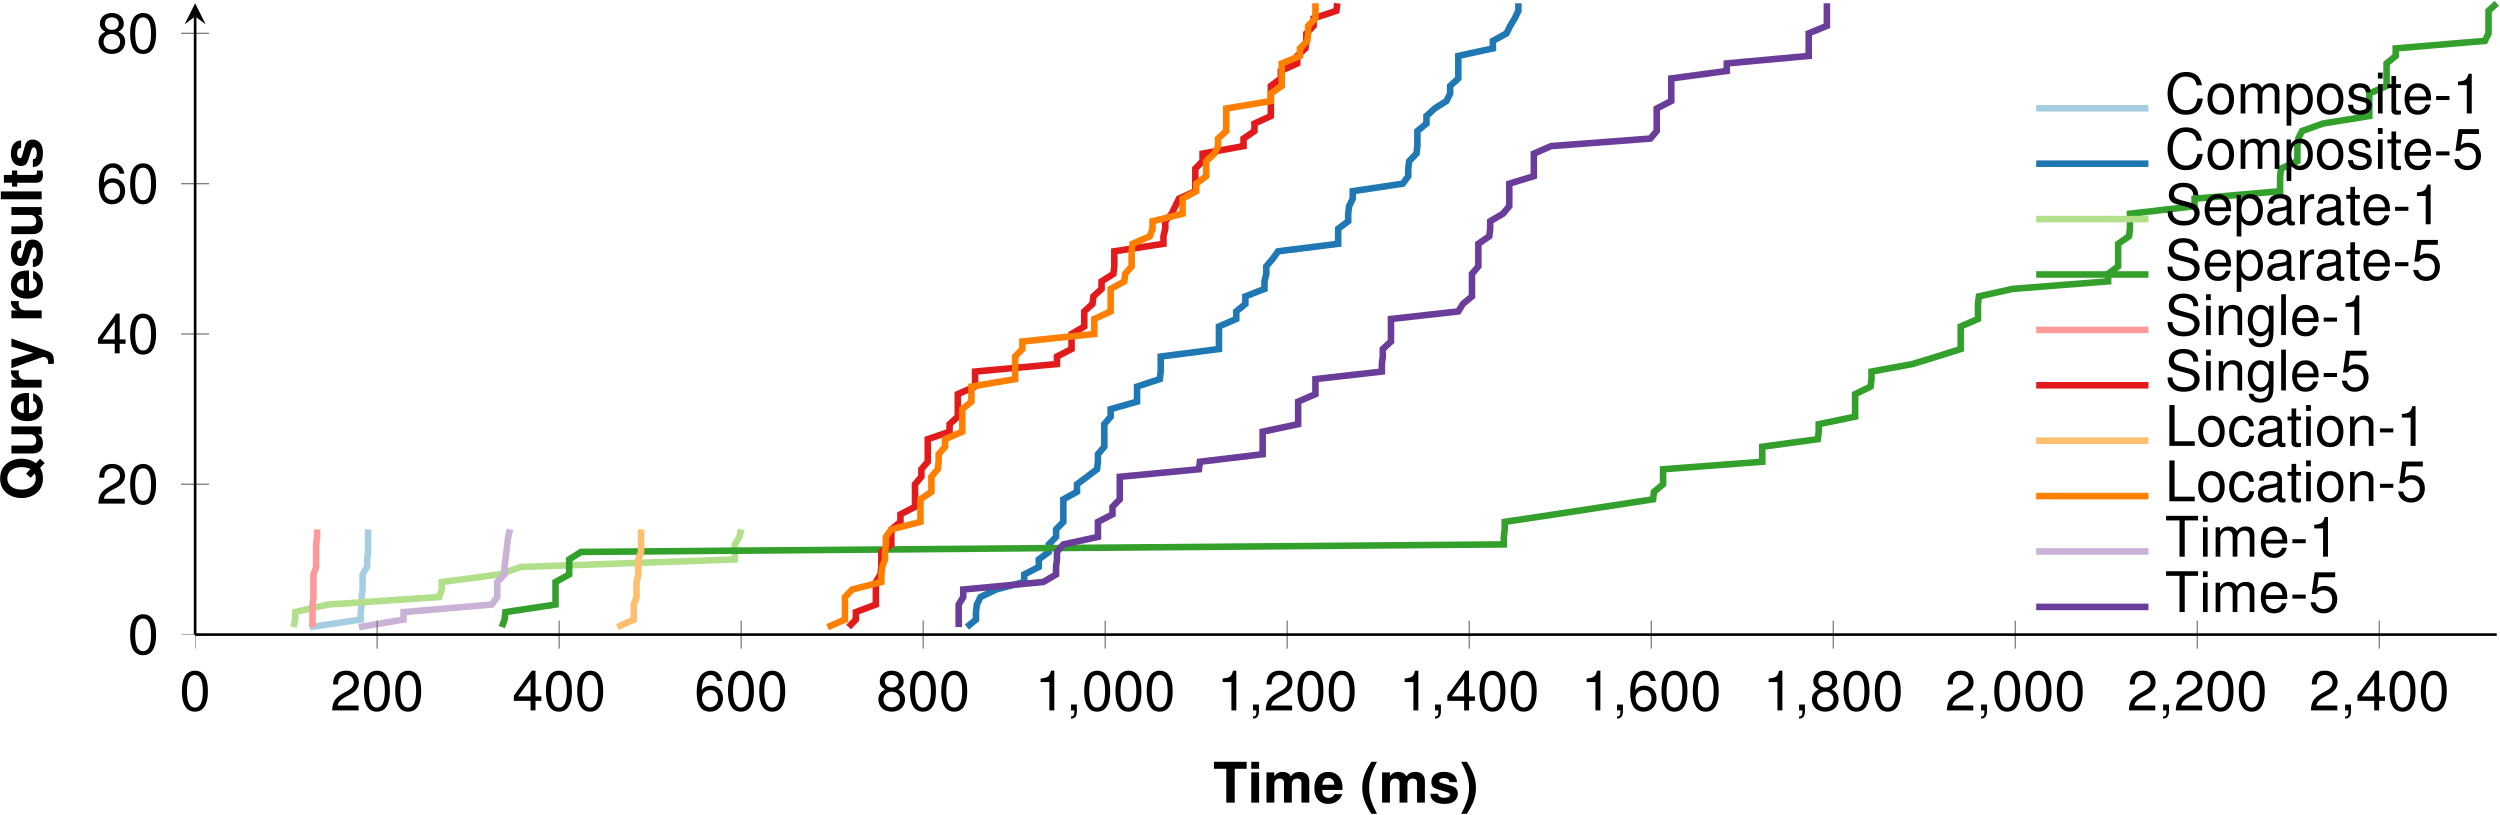 <?xml version='1.0' encoding='UTF-8'?>
<!-- This file was generated by dvisvgm 2.11.1 -->
<svg version='1.1' xmlns='http://www.w3.org/2000/svg' xmlns:xlink='http://www.w3.org/1999/xlink' width='378.756pt' height='123.444pt' viewBox='3.156 -126.545 378.756 123.444'>
<defs>
<clipPath id='clip1'>
<path d='M32.719 111.332H381.414V-267.782H32.719'/>
</clipPath>
<clipPath id='clip2'>
<path d='M-109.035-30.402V-126.047H523.168V-30.402'/>
</clipPath>
<path id='g1-40' d='M1.723-6.186C.747-4.718 .339-3.547 .339-2.249C.339-.942 .747 .229 1.723 1.697H2.571C1.672-.051 1.383-1.001 1.383-2.249C1.383-3.488 1.672-4.455 2.571-6.186H1.723Z'/>
<path id='g1-41' d='M1.035 1.697C2.011 .229 2.419-.942 2.419-2.24C2.419-3.547 2.011-4.718 1.035-6.186H.187C1.086-4.438 1.375-3.488 1.375-2.24C1.375-1.001 1.086-.034 .187 1.697H1.035Z'/>
<path id='g1-81' d='M5.643-.874C6.059-1.383 6.322-2.232 6.322-3.064C6.322-3.972 6-4.846 5.457-5.431C4.922-6.008 4.226-6.288 3.344-6.288S1.765-6.008 1.23-5.431C.687-4.846 .365-3.972 .365-3.047S.687-1.247 1.23-.662C1.765-.085 2.469 .195 3.344 .195C3.98 .195 4.455 .068 4.947-.229L5.677 .458L6.322-.229L5.643-.874ZM4.073-2.359L3.428-1.672L4.082-1.052C3.887-.95 3.607-.891 3.335-.891C2.317-.891 1.638-1.748 1.638-3.047S2.317-5.202 3.344-5.202C4.379-5.202 5.049-4.353 5.049-3.038C5.049-2.529 4.956-2.071 4.769-1.697L4.073-2.359Z'/>
<path id='g1-84' d='M3.267-5.126H5.075V-6.186H.119V-5.126H1.994V0H3.267V-5.126Z'/>
<path id='g1-101' d='M4.447-1.918C4.455-2.02 4.455-2.062 4.455-2.122C4.455-2.58 4.387-3.004 4.277-3.327C3.972-4.158 3.233-4.659 2.308-4.659C.993-4.659 .187-3.708 .187-2.172C.187-.704 .984 .195 2.283 .195C3.31 .195 4.141-.39 4.404-1.29H3.233C3.089-.925 2.758-.713 2.325-.713C1.986-.713 1.714-.857 1.544-1.112C1.434-1.281 1.392-1.485 1.375-1.918H4.447ZM1.392-2.707C1.468-3.403 1.765-3.751 2.291-3.751C2.588-3.751 2.86-3.607 3.03-3.369C3.14-3.199 3.191-3.021 3.216-2.707H1.392Z'/>
<path id='g1-105' d='M1.757-4.583H.569V0H1.757V-4.583ZM1.757-6.186H.569V-5.126H1.757V-6.186Z'/>
<path id='g1-108' d='M1.757-6.186H.569V0H1.757V-6.186Z'/>
<path id='g1-109' d='M.509-4.583V0H1.697V-2.75C1.697-3.31 2.003-3.649 2.512-3.649C2.911-3.649 3.157-3.42 3.157-3.055V0H4.345V-2.75C4.345-3.31 4.65-3.649 5.16-3.649C5.558-3.649 5.805-3.42 5.805-3.055V0H6.993V-3.242C6.993-4.133 6.45-4.659 5.533-4.659C4.956-4.659 4.549-4.455 4.192-3.98C3.972-4.413 3.513-4.659 2.945-4.659C2.419-4.659 2.079-4.481 1.689-4.014V-4.583H.509Z'/>
<path id='g1-114' d='M.535-4.583V0H1.723V-2.436C1.723-3.131 2.071-3.479 2.767-3.479C2.894-3.479 2.979-3.471 3.14-3.445V-4.65C3.072-4.659 3.03-4.659 2.996-4.659C2.453-4.659 1.977-4.303 1.723-3.683V-4.583H.535Z'/>
<path id='g1-115' d='M4.286-3.106C4.269-4.073 3.522-4.659 2.291-4.659C1.129-4.659 .407-4.073 .407-3.131C.407-2.826 .501-2.563 .662-2.385C.823-2.223 .967-2.147 1.409-2.003L2.826-1.561C3.123-1.468 3.225-1.375 3.225-1.188C3.225-.908 2.894-.738 2.342-.738C2.037-.738 1.791-.798 1.638-.9C1.511-.993 1.46-1.086 1.409-1.332H.246C.28-.331 1.018 .195 2.41 .195C3.047 .195 3.53 .059 3.87-.212S4.413-.908 4.413-1.358C4.413-1.952 4.116-2.334 3.513-2.512L2.011-2.945C1.68-3.047 1.595-3.114 1.595-3.301C1.595-3.556 1.867-3.725 2.283-3.725C2.851-3.725 3.131-3.522 3.14-3.106H4.286Z'/>
<path id='g1-116' d='M2.554-4.489H1.892V-5.72H.704V-4.489H.119V-3.7H.704V-.883C.704-.161 1.086 .195 1.867 .195C2.13 .195 2.342 .17 2.554 .102V-.73C2.436-.713 2.368-.704 2.283-.704C1.969-.704 1.892-.798 1.892-1.205V-3.7H2.554V-4.489Z'/>
<path id='g1-117' d='M4.591 0V-4.583H3.403V-1.714C3.403-1.171 3.021-.815 2.444-.815C1.935-.815 1.68-1.086 1.68-1.638V-4.583H.492V-1.392C.492-.382 1.052 .195 2.028 .195C2.648 .195 3.064-.034 3.403-.543V0H4.591Z'/>
<path id='g1-121' d='M3.344-4.583L2.393-1.247L1.383-4.583H.076L1.782 .187V.195V.221C1.782 .653 1.46 .984 1.044 .984C.95 .984 .883 .976 .73 .933V1.825C.908 1.85 1.01 1.858 1.154 1.858C1.451 1.858 1.808 1.799 2.011 1.714C2.342 1.578 2.486 1.383 2.682 .84L4.566-4.583H3.344Z'/>
<path id='g3-44' d='M.738-.883V0H1.247V.153C1.247 .738 1.137 .908 .738 .925V1.247C1.332 1.247 1.629 .866 1.629 .136V-.883H.738Z'/>
<path id='g3-45' d='M2.41-2.648H.39V-2.037H2.41V-2.648Z'/>
<path id='g3-48' d='M2.334-6.017C1.774-6.017 1.264-5.771 .95-5.355C.56-4.829 .365-4.022 .365-2.911C.365-.883 1.044 .195 2.334 .195C3.607 .195 4.303-.883 4.303-2.86C4.303-4.031 4.116-4.812 3.717-5.355C3.403-5.779 2.902-6.017 2.334-6.017ZM2.334-5.355C3.14-5.355 3.539-4.54 3.539-2.928C3.539-1.222 3.148-.424 2.317-.424C1.528-.424 1.129-1.256 1.129-2.902S1.528-5.355 2.334-5.355Z'/>
<path id='g3-49' d='M2.198-4.286V0H2.945V-6.017H2.453C2.189-5.092 2.02-4.964 .866-4.82V-4.286H2.198Z'/>
<path id='g3-50' d='M4.294-.738H1.129C1.205-1.23 1.477-1.544 2.215-1.977L3.064-2.436C3.904-2.894 4.336-3.513 4.336-4.252C4.336-4.752 4.133-5.219 3.776-5.541S2.979-6.017 2.41-6.017C1.646-6.017 1.078-5.745 .747-5.236C.535-4.914 .441-4.54 .424-3.929H1.171C1.197-4.336 1.247-4.583 1.349-4.778C1.544-5.143 1.935-5.363 2.385-5.363C3.064-5.363 3.573-4.88 3.573-4.235C3.573-3.759 3.293-3.352 2.758-3.047L1.977-2.605C.721-1.892 .356-1.324 .289 0H4.294V-.738Z'/>
<path id='g3-52' d='M2.775-1.443V0H3.522V-1.443H4.413V-2.113H3.522V-6.017H2.97L.238-2.232V-1.443H2.775ZM2.775-2.113H.891L2.775-4.744V-2.113Z'/>
<path id='g3-53' d='M4.039-6.017H.933L.484-2.741H1.171C1.519-3.157 1.808-3.301 2.274-3.301C3.08-3.301 3.59-2.75 3.59-1.858C3.59-.993 3.089-.467 2.274-.467C1.621-.467 1.222-.798 1.044-1.477H.297C.399-.984 .484-.747 .662-.526C1.001-.068 1.612 .195 2.291 .195C3.505 .195 4.353-.687 4.353-1.96C4.353-3.148 3.564-3.963 2.41-3.963C1.986-3.963 1.646-3.853 1.298-3.598L1.536-5.278H4.039V-6.017Z'/>
<path id='g3-54' d='M4.226-4.447C4.082-5.431 3.437-6.017 2.52-6.017C1.858-6.017 1.264-5.694 .908-5.16C.535-4.574 .365-3.836 .365-2.741C.365-1.731 .518-1.086 .874-.552C1.197-.068 1.723 .195 2.385 .195C3.53 .195 4.353-.653 4.353-1.833C4.353-2.953 3.59-3.742 2.512-3.742C1.918-3.742 1.451-3.513 1.129-3.072C1.137-4.54 1.612-5.355 2.469-5.355C2.996-5.355 3.361-5.024 3.479-4.447H4.226ZM2.419-3.08C3.14-3.08 3.59-2.58 3.59-1.774C3.59-1.018 3.08-.467 2.393-.467C1.697-.467 1.171-1.044 1.171-1.816C1.171-2.563 1.68-3.08 2.419-3.08Z'/>
<path id='g3-56' d='M3.318-3.165C3.938-3.539 4.141-3.844 4.141-4.413C4.141-5.355 3.403-6.017 2.334-6.017C1.273-6.017 .526-5.355 .526-4.413C.526-3.853 .73-3.547 1.341-3.165C.653-2.834 .314-2.334 .314-1.672C.314-.569 1.146 .195 2.334 .195S4.353-.569 4.353-1.663C4.353-2.334 4.014-2.834 3.318-3.165ZM2.334-5.355C2.97-5.355 3.378-4.981 3.378-4.396C3.378-3.836 2.962-3.462 2.334-3.462S1.29-3.836 1.29-4.404C1.29-4.981 1.706-5.355 2.334-5.355ZM2.334-2.834C3.08-2.834 3.59-2.359 3.59-1.655C3.59-.942 3.08-.467 2.317-.467C1.587-.467 1.078-.95 1.078-1.655S1.587-2.834 2.334-2.834Z'/>
<path id='g3-67' d='M5.618-4.269C5.372-5.626 4.591-6.288 3.233-6.288C2.402-6.288 1.731-6.025 1.273-5.516C.713-4.905 .407-4.022 .407-3.021C.407-2.003 .721-1.129 1.307-.526C1.782-.034 2.393 .195 3.199 .195C4.71 .195 5.558-.619 5.745-2.257H4.93C4.863-1.833 4.778-1.544 4.65-1.298C4.396-.789 3.87-.501 3.208-.501C1.977-.501 1.197-1.485 1.197-3.03C1.197-4.616 1.943-5.592 3.14-5.592C3.641-5.592 4.107-5.44 4.362-5.202C4.591-4.99 4.718-4.727 4.812-4.269H5.618Z'/>
<path id='g3-76' d='M1.468-6.186H.679V0H4.523V-.696H1.468V-6.186Z'/>
<path id='g3-83' d='M5.058-4.37C5.049-5.584 4.218-6.288 2.792-6.288C1.434-6.288 .594-5.592 .594-4.472C.594-3.717 .993-3.242 1.808-3.03L3.344-2.622C4.124-2.419 4.481-2.105 4.481-1.621C4.481-1.29 4.303-.95 4.039-.764C3.793-.594 3.403-.501 2.902-.501C2.232-.501 1.774-.662 1.477-1.018C1.247-1.29 1.146-1.587 1.154-1.969H.407C.416-1.4 .526-1.027 .772-.687C1.197-.11 1.909 .195 2.851 .195C3.59 .195 4.192 .025 4.591-.28C5.007-.611 5.27-1.163 5.27-1.697C5.27-2.461 4.795-3.021 3.955-3.25L2.402-3.666C1.655-3.87 1.383-4.107 1.383-4.583C1.383-5.211 1.935-5.626 2.767-5.626C3.751-5.626 4.303-5.177 4.311-4.37H5.058Z'/>
<path id='g3-84' d='M3.004-5.491H5.032V-6.186H.178V-5.491H2.215V0H3.004V-5.491Z'/>
<path id='g3-97' d='M4.54-.416C4.464-.399 4.43-.399 4.387-.399C4.141-.399 4.005-.526 4.005-.747V-3.361C4.005-4.15 3.428-4.574 2.334-4.574C1.689-4.574 1.154-4.387 .857-4.056C.653-3.827 .569-3.573 .552-3.131H1.264C1.324-3.675 1.646-3.921 2.308-3.921C2.945-3.921 3.301-3.683 3.301-3.259V-3.072C3.301-2.775 3.123-2.648 2.563-2.58C1.561-2.453 1.409-2.419 1.137-2.308C.619-2.096 .356-1.697 .356-1.12C.356-.314 .917 .195 1.816 .195C2.376 .195 2.826 0 3.327-.458C3.378-.008 3.598 .195 4.056 .195C4.201 .195 4.311 .178 4.54 .119V-.416ZM3.301-1.4C3.301-1.163 3.233-1.018 3.021-.823C2.733-.56 2.385-.424 1.969-.424C1.417-.424 1.095-.687 1.095-1.137C1.095-1.604 1.409-1.842 2.164-1.952C2.911-2.054 3.064-2.088 3.301-2.198V-1.4Z'/>
<path id='g3-99' d='M3.997-2.953C3.963-3.386 3.87-3.666 3.7-3.912C3.394-4.328 2.86-4.574 2.24-4.574C1.044-4.574 .263-3.624 .263-2.147C.263-.713 1.027 .195 2.232 .195C3.293 .195 3.963-.441 4.048-1.528H3.335C3.216-.815 2.851-.458 2.249-.458C1.468-.458 1.001-1.095 1.001-2.147C1.001-3.259 1.46-3.921 2.232-3.921C2.826-3.921 3.199-3.573 3.284-2.953H3.997Z'/>
<path id='g3-101' d='M4.353-1.986C4.353-2.665 4.303-3.072 4.175-3.403C3.887-4.133 3.208-4.574 2.376-4.574C1.137-4.574 .339-3.624 .339-2.164S1.112 .195 2.359 .195C3.378 .195 4.082-.382 4.26-1.349H3.547C3.352-.764 2.953-.458 2.385-.458C1.935-.458 1.553-.662 1.315-1.035C1.146-1.29 1.086-1.544 1.078-1.986H4.353ZM1.095-2.563C1.154-3.386 1.655-3.921 2.368-3.921C3.064-3.921 3.598-3.344 3.598-2.614C3.598-2.597 3.598-2.58 3.59-2.563H1.095Z'/>
<path id='g3-103' d='M3.496-4.447V-3.802C3.14-4.328 2.707-4.574 2.139-4.574C1.01-4.574 .246-3.59 .246-2.147C.246-1.417 .441-.823 .806-.399C1.137-.025 1.612 .195 2.079 .195C2.639 .195 3.03-.042 3.428-.603V-.373C3.428 .229 3.352 .594 3.174 .84C2.987 1.103 2.622 1.256 2.189 1.256C1.867 1.256 1.578 1.171 1.383 1.018C1.222 .891 1.154 .772 1.112 .509H.39C.467 1.349 1.12 1.85 2.164 1.85C2.826 1.85 3.394 1.638 3.683 1.281C4.022 .874 4.15 .314 4.15-.73V-4.447H3.496ZM2.215-3.921C2.979-3.921 3.428-3.276 3.428-2.164C3.428-1.103 2.97-.458 2.223-.458C1.451-.458 .984-1.112 .984-2.189C.984-3.259 1.46-3.921 2.215-3.921Z'/>
<path id='g3-105' d='M1.273-4.447H.569V0H1.273V-4.447ZM1.273-6.186H.56V-5.295H1.273V-6.186Z'/>
<path id='g3-108' d='M1.29-6.186H.577V0H1.29V-6.186Z'/>
<path id='g3-109' d='M.594-4.447V0H1.307V-2.792C1.307-3.437 1.774-3.955 2.351-3.955C2.877-3.955 3.174-3.632 3.174-3.064V0H3.887V-2.792C3.887-3.437 4.353-3.955 4.93-3.955C5.448-3.955 5.754-3.624 5.754-3.064V0H6.466V-3.335C6.466-4.133 6.008-4.574 5.177-4.574C4.583-4.574 4.226-4.396 3.81-3.895C3.547-4.37 3.191-4.574 2.614-4.574C2.02-4.574 1.629-4.353 1.247-3.819V-4.447H.594Z'/>
<path id='g3-110' d='M.594-4.447V0H1.307V-2.453C1.307-3.361 1.782-3.955 2.512-3.955C3.072-3.955 3.428-3.615 3.428-3.08V0H4.133V-3.361C4.133-4.099 3.581-4.574 2.724-4.574C2.062-4.574 1.638-4.319 1.247-3.7V-4.447H.594Z'/>
<path id='g3-111' d='M2.308-4.574C1.061-4.574 .306-3.683 .306-2.189S1.052 .195 2.317 .195C3.564 .195 4.328-.696 4.328-2.155C4.328-3.692 3.59-4.574 2.308-4.574ZM2.317-3.921C3.114-3.921 3.59-3.267 3.59-2.164C3.59-1.12 3.097-.458 2.317-.458C1.528-.458 1.044-1.112 1.044-2.189C1.044-3.259 1.528-3.921 2.317-3.921Z'/>
<path id='g3-112' d='M.458 1.85H1.171V-.467C1.544-.008 1.96 .195 2.537 .195C3.683 .195 4.438-.73 4.438-2.147C4.438-3.641 3.708-4.574 2.529-4.574C1.926-4.574 1.443-4.303 1.112-3.776V-4.447H.458V1.85ZM2.41-3.912C3.191-3.912 3.7-3.225 3.7-2.164C3.7-1.154 3.182-.467 2.41-.467C1.663-.467 1.171-1.146 1.171-2.189S1.663-3.912 2.41-3.912Z'/>
<path id='g3-114' d='M.586-4.447V0H1.298V-2.308C1.298-2.945 1.46-3.361 1.799-3.607C2.02-3.768 2.232-3.819 2.724-3.827V-4.549C2.605-4.566 2.546-4.574 2.453-4.574C1.994-4.574 1.646-4.303 1.239-3.641V-4.447H.586Z'/>
<path id='g3-115' d='M3.717-3.208C3.708-4.082 3.131-4.574 2.105-4.574C1.069-4.574 .399-4.039 .399-3.216C.399-2.52 .755-2.189 1.808-1.935L2.469-1.774C2.962-1.655 3.157-1.477 3.157-1.154C3.157-.738 2.741-.458 2.122-.458C1.74-.458 1.417-.569 1.239-.755C1.129-.883 1.078-1.01 1.035-1.324H.289C.322-.297 .9 .195 2.062 .195C3.182 .195 3.895-.356 3.895-1.214C3.895-1.875 3.522-2.24 2.639-2.453L1.96-2.614C1.383-2.75 1.137-2.936 1.137-3.25C1.137-3.658 1.502-3.921 2.079-3.921C2.648-3.921 2.953-3.675 2.97-3.208H3.717Z'/>
<path id='g3-116' d='M2.155-4.447H1.426V-5.669H.721V-4.447H.119V-3.87H.721V-.509C.721-.059 1.027 .195 1.578 .195C1.748 .195 1.918 .178 2.155 .136V-.458C2.062-.433 1.952-.424 1.816-.424C1.511-.424 1.426-.509 1.426-.823V-3.87H2.155V-4.447Z'/>
</defs>
<g id='page1'>
<path d='M50.09-31.539L57.812-32.68V-33.816L57.949-34.957V-36.094L58.09-37.234V-38.371V-39.512L58.777-40.648V-41.789L58.914-42.926V-44.066V-45.203V-46.344' stroke='#a6cee3' fill='none' stroke-width='.996' stroke-miterlimit='10'/>
<path d='M149.641-31.539L151.02-32.68V-33.816L151.157-34.957L151.707-36.094L154.051-37.234L158.329-38.371V-39.512L160.532-40.648V-41.789L162.051-42.926V-44.066L163.153-45.203V-46.344L164.254-47.48V-48.621V-49.758V-50.898L166.325-52.035V-53.176L167.84-54.312L169.356-55.453L169.497-56.59V-57.73L170.461-58.867V-60.008V-61.145V-62.285L171.426-63.422V-64.559L175.422-65.699V-66.836V-67.977L178.872-69.113L179.008-70.254V-71.391V-72.531L187.832-73.668V-74.809V-75.945V-77.086L190.454-78.223V-79.363L191.832-80.5V-81.641L194.727-82.777V-83.918L195.004-85.055V-86.195L195.969-87.332L196.793-88.473L205.895-89.609V-90.75V-91.887L207.411-93.027V-94.164L207.551-95.305L208.102-96.441V-97.582L215.684-98.719L216.512-99.859V-100.996L216.649-102.137L217.754-103.273L217.891-104.414V-105.551V-106.691L219.27-107.828V-108.969L220.508-110.106L222.301-111.246L222.856-112.383V-113.523L224.094-114.66V-115.797V-116.938V-118.074L229.332-119.215V-120.352L231.403-121.492L231.954-122.629L232.645-123.769L233.196-124.906V-126.047' stroke='#1f78b4' fill='none' stroke-width='.996' stroke-miterlimit='10'/>
<path d='M47.609-31.539L47.887-32.68V-33.816L52.848-34.957L69.672-36.094L70.082-37.234V-38.371L78.77-39.512L82.078-40.648L114.481-41.789V-42.926V-44.066L115.172-45.203L115.445-46.344' stroke='#b2df8a' fill='none' stroke-width='.996' stroke-miterlimit='10'/>
<path d='M79.184-31.539L79.598-32.68L79.734-33.816L87.32-34.957V-36.094V-37.234V-38.371L89.387-39.512V-40.648V-41.789L91.18-42.926L230.989-44.066V-45.203L231.125-46.344V-47.48L238.711-48.621L246.157-49.758L253.602-50.898L253.739-52.035L255.118-53.176V-54.312V-55.453L270.145-56.59V-57.73V-58.867L278.559-60.008L278.696-61.145V-62.285L284.211-63.422V-64.559V-65.699V-66.836L286.555-67.977L286.692-69.113V-70.254L292.895-71.391L296.618-72.531L300.204-73.668V-74.809V-75.945V-77.086L302.825-78.223V-79.363V-80.5L302.961-81.641L308.063-82.777L322.539-83.918V-85.055L324.059-86.195V-87.332V-88.473V-89.609L325.711-90.75L325.848-91.887V-93.027V-94.164L335.637-95.305V-96.441L348.598-97.582V-98.719V-99.859L348.739-100.996L351.219-102.137V-103.273V-104.414L351.356-105.551L351.911-106.691L355.079-107.828L362.11-108.969V-110.106V-111.246V-112.383L364.731-113.523V-114.66V-115.797V-116.938L366.11-118.074V-119.215L379.622-120.352L380.172-121.492V-122.629V-123.769V-124.906L381.414-126.047' stroke='#33a02c' fill='none' stroke-width='.996' stroke-miterlimit='10'/>
<path d='M50.504-31.539V-32.68V-33.816V-34.957L50.645-36.094V-37.234V-38.371V-39.512L51.055-40.648V-41.789V-42.926V-44.066L51.195-45.203V-46.344' stroke='#fb9a99' fill='none' stroke-width='.996' stroke-miterlimit='10'/>
<path d='M131.715-31.539L132.821-32.68V-33.816L135.852-34.957V-36.094V-37.234V-38.371L136.543-39.512L136.68-40.648V-41.789V-42.926L138.196-44.066V-45.203V-46.344L139.575-47.48V-48.621L141.782-49.758V-50.898V-52.035V-53.176L142.747-54.312V-55.453L143.711-56.59V-57.73V-58.867V-60.008L147.02-61.145V-62.285L148.262-63.422V-64.559V-65.699V-66.836L150.879-67.977V-69.113V-70.254L163.289-71.391V-72.531L165.497-73.668V-74.809V-75.945L167.426-77.086V-78.223V-79.363L168.668-80.5L168.805-81.641L170.047-82.777V-83.918L171.84-85.055L171.977-86.195V-87.332V-88.473L179.422-89.609V-90.75L179.7-91.887V-93.027L180.664-94.164L181.215-95.305L181.766-96.441L184.247-97.582V-98.719V-99.859V-100.996L185.352-102.137V-103.273L191.555-104.414V-105.551L193.211-106.691V-107.828L195.692-108.969V-110.106V-111.246V-112.383V-113.523L197.207-114.66V-115.797L199.692-116.938V-118.074L200.93-119.215L201.071-120.352V-121.492L202.172-122.629V-123.769L205.618-124.906L205.758-126.047' stroke='#e31a1c' fill='none' stroke-width='.996' stroke-miterlimit='10'/>
<path d='M96.695-31.539L99.176-32.68V-33.816V-34.957L99.59-36.094V-37.234V-38.371L99.867-39.512V-40.648V-41.789L100.277-42.926V-44.066V-45.203V-46.344' stroke='#fdbf6f' fill='none' stroke-width='.996' stroke-miterlimit='10'/>
<path d='M128.543-31.539L131.164-32.68V-33.816V-34.957V-36.094L132.266-37.234L136.68-38.371V-39.512L136.817-40.648L137.231-41.789V-42.926L137.368-44.066V-45.203L138.196-46.344L142.61-47.48V-48.621V-49.758V-50.898L144.262-52.035V-53.176V-54.312L145.227-55.453L145.368-56.59V-57.73L146.332-58.867V-60.008L148.95-61.145V-62.285V-63.422V-64.559L150.329-65.699V-66.836V-67.977L156.95-69.113V-70.254V-71.391V-72.531L158.051-73.668V-74.809L168.942-75.945V-77.086V-78.223L171.426-79.363V-80.5V-81.641V-82.777L173.493-83.918L173.629-85.055L174.598-86.195V-87.332V-88.473L174.735-89.609L177.356-90.75L177.766-91.887V-93.027L182.317-94.164V-95.305V-96.441L184.387-97.582V-98.719L185.903-99.859V-100.996V-102.137L187.145-103.273L187.696-104.414V-105.551L188.934-106.691V-107.828V-108.969V-110.106L195.692-111.246V-112.383L197.348-113.523V-114.66V-115.797V-116.938L200.106-118.074V-119.215L201.207-120.352L201.344-121.492V-122.629L202.45-123.769V-124.906V-126.047' stroke='#ff7f00' fill='none' stroke-width='.996' stroke-miterlimit='10'/>
<path d='M57.535-31.539L64.293-32.68V-33.816L77.668-34.957L78.496-36.094V-37.234V-38.371L79.598-39.512V-40.648L79.734-41.789L79.875-42.926L80.012-44.066L80.148-45.203L80.426-46.344' stroke='#cab2d6' fill='none' stroke-width='.996' stroke-miterlimit='10'/>
<path d='M148.399-31.539V-32.68V-33.816V-34.957L149.09-36.094V-37.234L161.223-38.371L163.153-39.512V-40.648L163.289-41.789V-42.926L164.254-44.066L169.497-45.203V-46.344V-47.48L171.7-48.621V-49.758L172.805-50.898V-52.035V-53.176V-54.312L184.801-55.453L184.938-56.59L194.45-57.73V-58.867V-60.008V-61.145L199.829-62.285V-63.422V-64.559V-65.699L202.45-66.836V-67.977V-69.113L212.512-70.254V-71.391L212.653-72.531V-73.668L213.891-74.809V-75.945V-77.086V-78.223L224.094-79.363L224.786-80.5L226.164-81.641V-82.777V-83.918V-85.055L227.129-86.195V-87.332V-88.473V-89.609L228.782-90.75L228.922-91.887V-93.027L230.852-94.164L231.817-95.305V-96.441V-97.582V-98.719L235.539-99.859V-100.996V-102.137V-103.273L238.157-104.414L253.188-105.551L254.153-106.691V-107.828V-108.969V-110.106L256.36-111.246V-112.383V-113.523V-114.66L264.77-115.797V-116.938L277.18-118.074V-119.215V-120.352V-121.492L279.934-122.629V-123.769V-124.906V-126.047' stroke='#6a3d9a' fill='none' stroke-width='.996' stroke-miterlimit='10'/>
<path d='M32.719-28.277V-32.527M60.293-28.277V-32.527M87.871-28.277V-32.527M115.445-28.277V-32.527M143.024-28.277V-32.527M170.598-28.277V-32.527M198.172-28.277V-32.527M225.75-28.277V-32.527M253.325-28.277V-32.527M280.903-28.277V-32.527M308.477-28.277V-32.527M336.051-28.277V-32.527M363.629-28.277V-32.527' stroke='#808080' fill='none' stroke-width='.199' stroke-miterlimit='10' clip-path='url(#clip1)'/>
<path d='M30.594-30.402H34.844M30.594-53.176H34.844M30.594-75.945H34.844M30.594-98.719H34.844M30.594-121.492H34.844' stroke='#808080' fill='none' stroke-width='.199' stroke-miterlimit='10' clip-path='url(#clip2)'/>
<path d='M32.719-30.402H381.414' stroke='#000' fill='none' stroke-width='.399' stroke-miterlimit='10'/>
<path d='M32.719-30.402V-124.055' stroke='#000' fill='none' stroke-width='.399' stroke-miterlimit='10'/>
<path d='M32.719-126.047L31.125-122.859L32.719-124.055L34.313-122.859'/>
<g transform='matrix(1 0 0 1 -35.087 41.883)'>
<use x='65.438' y='-60.804' xlink:href='#g3-48'/>
</g>
<g transform='matrix(1 0 0 1 -12.248 41.883)'>
<use x='65.438' y='-60.804' xlink:href='#g3-50'/>
<use x='70.174' y='-60.804' xlink:href='#g3-48'/>
<use x='74.91' y='-60.804' xlink:href='#g3-48'/>
</g>
<g transform='matrix(1 0 0 1 15.328 41.883)'>
<use x='65.438' y='-60.804' xlink:href='#g3-52'/>
<use x='70.174' y='-60.804' xlink:href='#g3-48'/>
<use x='74.91' y='-60.804' xlink:href='#g3-48'/>
</g>
<g transform='matrix(1 0 0 1 42.904 41.883)'>
<use x='65.438' y='-60.804' xlink:href='#g3-54'/>
<use x='70.174' y='-60.804' xlink:href='#g3-48'/>
<use x='74.91' y='-60.804' xlink:href='#g3-48'/>
</g>
<g transform='matrix(1 0 0 1 70.48 41.883)'>
<use x='65.438' y='-60.804' xlink:href='#g3-56'/>
<use x='70.174' y='-60.804' xlink:href='#g3-48'/>
<use x='74.91' y='-60.804' xlink:href='#g3-48'/>
</g>
<g transform='matrix(1 0 0 1 94.503 41.883)'>
<use x='65.438' y='-60.804' xlink:href='#g3-49'/>
<use x='70.174' y='-60.804' xlink:href='#g3-44'/>
<use x='72.542' y='-60.804' xlink:href='#g3-48'/>
<use x='77.278' y='-60.804' xlink:href='#g3-48'/>
<use x='82.014' y='-60.804' xlink:href='#g3-48'/>
</g>
<g transform='matrix(1 0 0 1 122.079 41.883)'>
<use x='65.438' y='-60.804' xlink:href='#g3-49'/>
<use x='70.174' y='-60.804' xlink:href='#g3-44'/>
<use x='72.542' y='-60.804' xlink:href='#g3-50'/>
<use x='77.278' y='-60.804' xlink:href='#g3-48'/>
<use x='82.014' y='-60.804' xlink:href='#g3-48'/>
</g>
<g transform='matrix(1 0 0 1 149.655 41.883)'>
<use x='65.438' y='-60.804' xlink:href='#g3-49'/>
<use x='70.174' y='-60.804' xlink:href='#g3-44'/>
<use x='72.542' y='-60.804' xlink:href='#g3-52'/>
<use x='77.278' y='-60.804' xlink:href='#g3-48'/>
<use x='82.014' y='-60.804' xlink:href='#g3-48'/>
</g>
<g transform='matrix(1 0 0 1 177.231 41.883)'>
<use x='65.438' y='-60.804' xlink:href='#g3-49'/>
<use x='70.174' y='-60.804' xlink:href='#g3-44'/>
<use x='72.542' y='-60.804' xlink:href='#g3-54'/>
<use x='77.278' y='-60.804' xlink:href='#g3-48'/>
<use x='82.014' y='-60.804' xlink:href='#g3-48'/>
</g>
<g transform='matrix(1 0 0 1 204.807 41.883)'>
<use x='65.438' y='-60.804' xlink:href='#g3-49'/>
<use x='70.174' y='-60.804' xlink:href='#g3-44'/>
<use x='72.542' y='-60.804' xlink:href='#g3-56'/>
<use x='77.278' y='-60.804' xlink:href='#g3-48'/>
<use x='82.014' y='-60.804' xlink:href='#g3-48'/>
</g>
<g transform='matrix(1 0 0 1 232.382 41.883)'>
<use x='65.438' y='-60.804' xlink:href='#g3-50'/>
<use x='70.174' y='-60.804' xlink:href='#g3-44'/>
<use x='72.542' y='-60.804' xlink:href='#g3-48'/>
<use x='77.278' y='-60.804' xlink:href='#g3-48'/>
<use x='82.014' y='-60.804' xlink:href='#g3-48'/>
</g>
<g transform='matrix(1 0 0 1 259.958 41.883)'>
<use x='65.438' y='-60.804' xlink:href='#g3-50'/>
<use x='70.174' y='-60.804' xlink:href='#g3-44'/>
<use x='72.542' y='-60.804' xlink:href='#g3-50'/>
<use x='77.278' y='-60.804' xlink:href='#g3-48'/>
<use x='82.014' y='-60.804' xlink:href='#g3-48'/>
</g>
<g transform='matrix(1 0 0 1 287.534 41.883)'>
<use x='65.438' y='-60.804' xlink:href='#g3-50'/>
<use x='70.174' y='-60.804' xlink:href='#g3-44'/>
<use x='72.542' y='-60.804' xlink:href='#g3-52'/>
<use x='77.278' y='-60.804' xlink:href='#g3-48'/>
<use x='82.014' y='-60.804' xlink:href='#g3-48'/>
</g>
<g transform='matrix(1 0 0 1 -42.935 33.333)'>
<use x='65.438' y='-60.804' xlink:href='#g3-48'/>
</g>
<g transform='matrix(1 0 0 1 -47.671 10.56)'>
<use x='65.438' y='-60.804' xlink:href='#g3-50'/>
<use x='70.174' y='-60.804' xlink:href='#g3-48'/>
</g>
<g transform='matrix(1 0 0 1 -47.671 -12.212)'>
<use x='65.438' y='-60.804' xlink:href='#g3-52'/>
<use x='70.174' y='-60.804' xlink:href='#g3-48'/>
</g>
<g transform='matrix(1 0 0 1 -47.671 -34.985)'>
<use x='65.438' y='-60.804' xlink:href='#g3-54'/>
<use x='70.174' y='-60.804' xlink:href='#g3-48'/>
</g>
<g transform='matrix(1 0 0 1 -47.671 -57.758)'>
<use x='65.438' y='-60.804' xlink:href='#g3-56'/>
<use x='70.174' y='-60.804' xlink:href='#g3-48'/>
</g>
<g transform='matrix(1 0 0 1 121.513 55.858)'>
<use x='65.438' y='-60.804' xlink:href='#g1-84'/>
<use x='70.643' y='-60.804' xlink:href='#g1-105'/>
<use x='73.01' y='-60.804' xlink:href='#g1-109'/>
<use x='80.583' y='-60.804' xlink:href='#g1-101'/>
<use x='87.687' y='-60.804' xlink:href='#g1-40'/>
<use x='90.523' y='-60.804' xlink:href='#g1-109'/>
<use x='98.096' y='-60.804' xlink:href='#g1-115'/>
<use x='102.832' y='-60.804' xlink:href='#g1-41'/>
</g>
<g transform='matrix(0 -1 1 0 70.27 14.714)'>
<use x='65.438' y='-60.804' xlink:href='#g1-81'/>
<use x='72.065' y='-60.804' xlink:href='#g1-117'/>
<use x='77.27' y='-60.804' xlink:href='#g1-101'/>
<use x='82.005' y='-60.804' xlink:href='#g1-114'/>
<use x='85.404' y='-60.804' xlink:href='#g1-121'/>
<use x='92.508' y='-60.804' xlink:href='#g1-114'/>
<use x='95.821' y='-60.804' xlink:href='#g1-101'/>
<use x='100.557' y='-60.804' xlink:href='#g1-115'/>
<use x='105.293' y='-60.804' xlink:href='#g1-117'/>
<use x='110.498' y='-60.804' xlink:href='#g1-108'/>
<use x='112.866' y='-60.804' xlink:href='#g1-116'/>
<use x='115.702' y='-60.804' xlink:href='#g1-115'/>
</g>
<path d='M311.644-110.141H320.148H328.652' stroke='#a6cee3' fill='none' stroke-width='.996' stroke-miterlimit='10'/>
<g transform='matrix(1 0 0 1 247.699 26.99)'>
<use x='83.442' y='-136.345' xlink:href='#g3-67'/>
<use x='89.592' y='-136.345' xlink:href='#g3-111'/>
<use x='94.328' y='-136.345' xlink:href='#g3-109'/>
<use x='101.424' y='-136.345' xlink:href='#g3-112'/>
<use x='106.16' y='-136.345' xlink:href='#g3-111'/>
<use x='110.896' y='-136.345' xlink:href='#g3-115'/>
<use x='115.155' y='-136.345' xlink:href='#g3-105'/>
<use x='117.046' y='-136.345' xlink:href='#g3-116'/>
<use x='119.414' y='-136.345' xlink:href='#g3-101'/>
<use x='124.15' y='-136.345' xlink:href='#g3-45'/>
<use x='126.986' y='-136.345' xlink:href='#g3-49'/>
</g>
<path d='M311.644-101.746H320.148H328.652' stroke='#1f78b4' fill='none' stroke-width='.996' stroke-miterlimit='10'/>
<g transform='matrix(1 0 0 1 247.699 26.99)'>
<use x='83.442' y='-127.952' xlink:href='#g3-67'/>
<use x='89.592' y='-127.952' xlink:href='#g3-111'/>
<use x='94.328' y='-127.952' xlink:href='#g3-109'/>
<use x='101.424' y='-127.952' xlink:href='#g3-112'/>
<use x='106.16' y='-127.952' xlink:href='#g3-111'/>
<use x='110.896' y='-127.952' xlink:href='#g3-115'/>
<use x='115.155' y='-127.952' xlink:href='#g3-105'/>
<use x='117.046' y='-127.952' xlink:href='#g3-116'/>
<use x='119.414' y='-127.952' xlink:href='#g3-101'/>
<use x='124.15' y='-127.952' xlink:href='#g3-45'/>
<use x='126.986' y='-127.952' xlink:href='#g3-53'/>
</g>
<path d='M311.644-93.352H320.148H328.652' stroke='#b2df8a' fill='none' stroke-width='.996' stroke-miterlimit='10'/>
<g transform='matrix(1 0 0 1 247.699 26.99)'>
<use x='83.442' y='-119.558' xlink:href='#g3-83'/>
<use x='89.124' y='-119.558' xlink:href='#g3-101'/>
<use x='93.86' y='-119.558' xlink:href='#g3-112'/>
<use x='98.596' y='-119.558' xlink:href='#g3-97'/>
<use x='103.332' y='-119.558' xlink:href='#g3-114'/>
<use x='106.083' y='-119.558' xlink:href='#g3-97'/>
<use x='110.819' y='-119.558' xlink:href='#g3-116'/>
<use x='113.187' y='-119.558' xlink:href='#g3-101'/>
<use x='117.923' y='-119.558' xlink:href='#g3-45'/>
<use x='120.759' y='-119.558' xlink:href='#g3-49'/>
</g>
<path d='M311.644-84.961H320.148H328.652' stroke='#33a02c' fill='none' stroke-width='.996' stroke-miterlimit='10'/>
<g transform='matrix(1 0 0 1 247.699 26.99)'>
<use x='83.442' y='-111.165' xlink:href='#g3-83'/>
<use x='89.124' y='-111.165' xlink:href='#g3-101'/>
<use x='93.86' y='-111.165' xlink:href='#g3-112'/>
<use x='98.596' y='-111.165' xlink:href='#g3-97'/>
<use x='103.332' y='-111.165' xlink:href='#g3-114'/>
<use x='106.083' y='-111.165' xlink:href='#g3-97'/>
<use x='110.819' y='-111.165' xlink:href='#g3-116'/>
<use x='113.187' y='-111.165' xlink:href='#g3-101'/>
<use x='117.923' y='-111.165' xlink:href='#g3-45'/>
<use x='120.759' y='-111.165' xlink:href='#g3-53'/>
</g>
<path d='M311.644-76.566H320.148H328.652' stroke='#fb9a99' fill='none' stroke-width='.996' stroke-miterlimit='10'/>
<g transform='matrix(1 0 0 1 247.699 26.99)'>
<use x='83.442' y='-102.771' xlink:href='#g3-83'/>
<use x='89.124' y='-102.771' xlink:href='#g3-105'/>
<use x='91.015' y='-102.771' xlink:href='#g3-110'/>
<use x='95.751' y='-102.771' xlink:href='#g3-103'/>
<use x='100.487' y='-102.771' xlink:href='#g3-108'/>
<use x='102.378' y='-102.771' xlink:href='#g3-101'/>
<use x='107.114' y='-102.771' xlink:href='#g3-45'/>
<use x='109.95' y='-102.771' xlink:href='#g3-49'/>
</g>
<path d='M311.644-68.172H320.148H328.652' stroke='#e31a1c' fill='none' stroke-width='.996' stroke-miterlimit='10'/>
<g transform='matrix(1 0 0 1 247.699 26.99)'>
<use x='83.442' y='-94.378' xlink:href='#g3-83'/>
<use x='89.124' y='-94.378' xlink:href='#g3-105'/>
<use x='91.015' y='-94.378' xlink:href='#g3-110'/>
<use x='95.751' y='-94.378' xlink:href='#g3-103'/>
<use x='100.487' y='-94.378' xlink:href='#g3-108'/>
<use x='102.378' y='-94.378' xlink:href='#g3-101'/>
<use x='107.114' y='-94.378' xlink:href='#g3-45'/>
<use x='109.95' y='-94.378' xlink:href='#g3-53'/>
</g>
<path d='M311.644-59.777H320.148H328.652' stroke='#fdbf6f' fill='none' stroke-width='.996' stroke-miterlimit='10'/>
<g transform='matrix(1 0 0 1 247.699 26.99)'>
<use x='83.442' y='-85.985' xlink:href='#g3-76'/>
<use x='88.178' y='-85.985' xlink:href='#g3-111'/>
<use x='92.914' y='-85.985' xlink:href='#g3-99'/>
<use x='97.173' y='-85.985' xlink:href='#g3-97'/>
<use x='101.909' y='-85.985' xlink:href='#g3-116'/>
<use x='104.277' y='-85.985' xlink:href='#g3-105'/>
<use x='106.168' y='-85.985' xlink:href='#g3-111'/>
<use x='110.904' y='-85.985' xlink:href='#g3-110'/>
<use x='115.64' y='-85.985' xlink:href='#g3-45'/>
<use x='118.477' y='-85.985' xlink:href='#g3-49'/>
</g>
<path d='M311.644-51.387H320.148H328.652' stroke='#ff7f00' fill='none' stroke-width='.996' stroke-miterlimit='10'/>
<g transform='matrix(1 0 0 1 247.699 26.99)'>
<use x='83.442' y='-77.591' xlink:href='#g3-76'/>
<use x='88.178' y='-77.591' xlink:href='#g3-111'/>
<use x='92.914' y='-77.591' xlink:href='#g3-99'/>
<use x='97.173' y='-77.591' xlink:href='#g3-97'/>
<use x='101.909' y='-77.591' xlink:href='#g3-116'/>
<use x='104.277' y='-77.591' xlink:href='#g3-105'/>
<use x='106.168' y='-77.591' xlink:href='#g3-111'/>
<use x='110.904' y='-77.591' xlink:href='#g3-110'/>
<use x='115.64' y='-77.591' xlink:href='#g3-45'/>
<use x='118.477' y='-77.591' xlink:href='#g3-53'/>
</g>
<path d='M311.644-42.992H320.148H328.652' stroke='#cab2d6' fill='none' stroke-width='.996' stroke-miterlimit='10'/>
<g transform='matrix(1 0 0 1 247.699 26.99)'>
<use x='83.442' y='-69.198' xlink:href='#g3-84'/>
<use x='88.647' y='-69.198' xlink:href='#g3-105'/>
<use x='90.538' y='-69.198' xlink:href='#g3-109'/>
<use x='97.633' y='-69.198' xlink:href='#g3-101'/>
<use x='102.369' y='-69.198' xlink:href='#g3-45'/>
<use x='105.206' y='-69.198' xlink:href='#g3-49'/>
</g>
<path d='M311.644-34.598H320.148H328.652' stroke='#6a3d9a' fill='none' stroke-width='.996' stroke-miterlimit='10'/>
<g transform='matrix(1 0 0 1 247.699 26.99)'>
<use x='83.442' y='-60.804' xlink:href='#g3-84'/>
<use x='88.647' y='-60.804' xlink:href='#g3-105'/>
<use x='90.538' y='-60.804' xlink:href='#g3-109'/>
<use x='97.633' y='-60.804' xlink:href='#g3-101'/>
<use x='102.369' y='-60.804' xlink:href='#g3-45'/>
<use x='105.206' y='-60.804' xlink:href='#g3-53'/>
</g>
</g>
</svg>